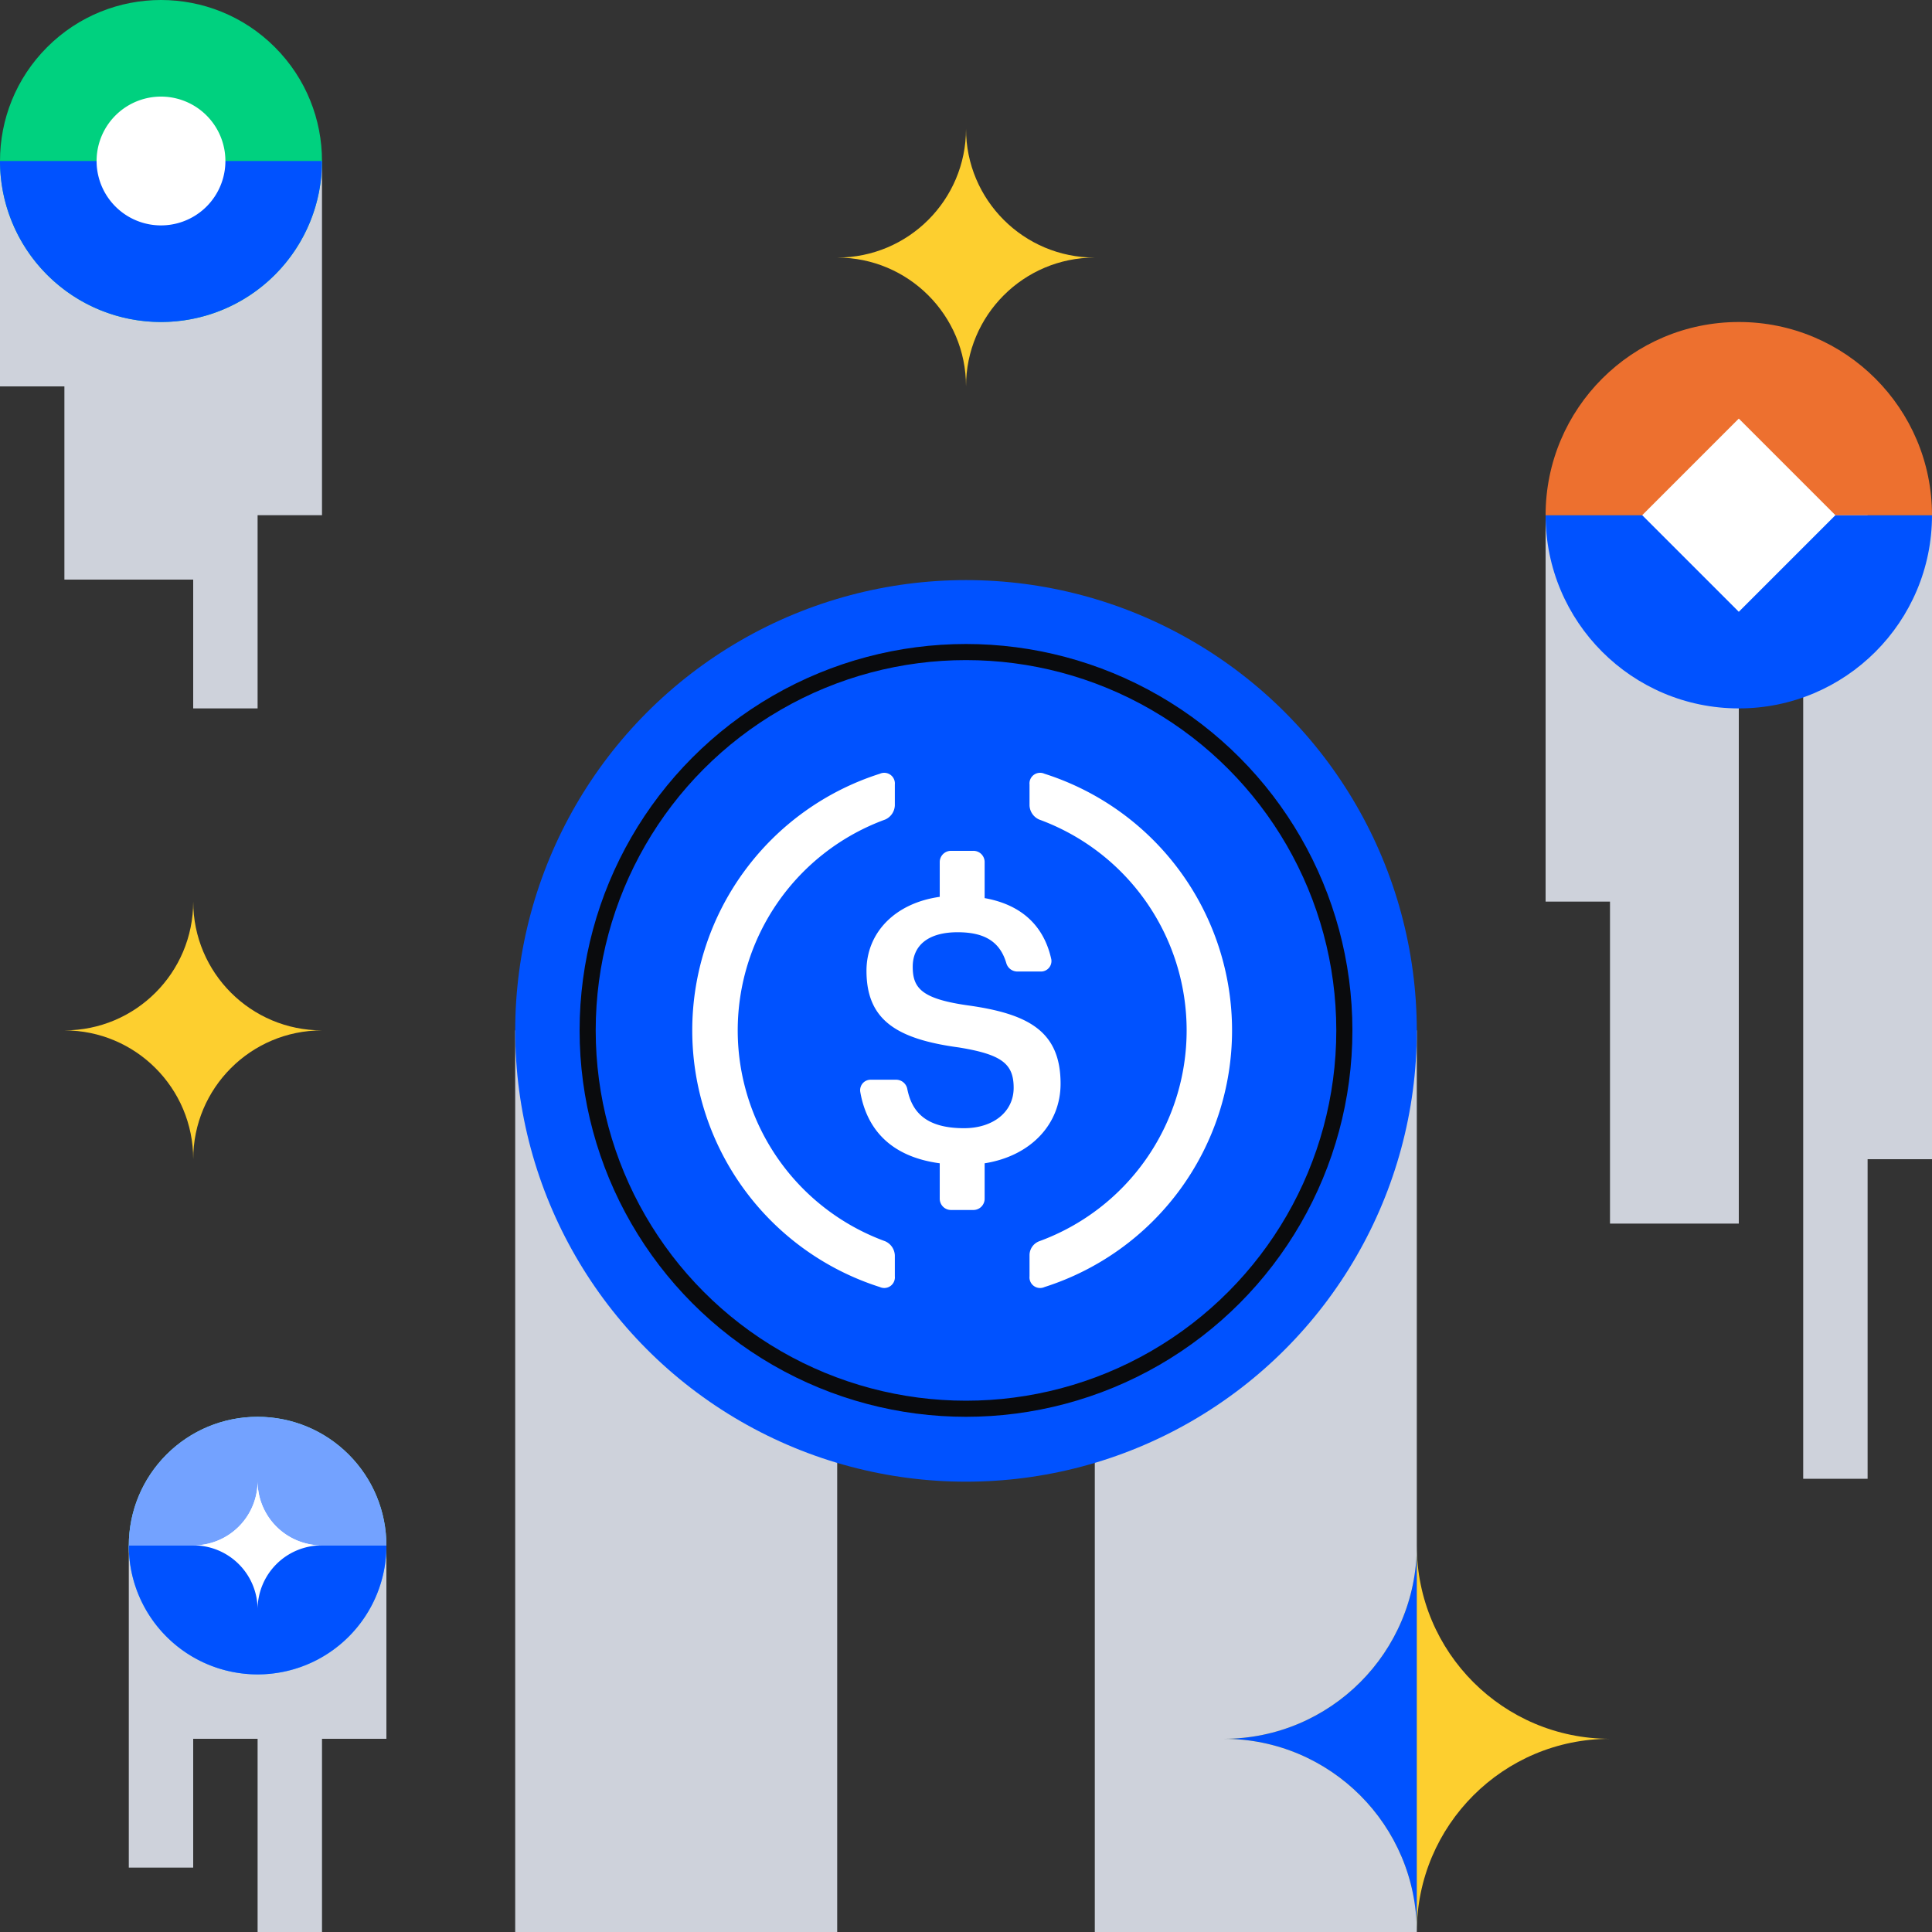 <svg xmlns="http://www.w3.org/2000/svg" fill="none" viewBox="0 0 240 240"><rect x="0" y="0" width="240" height="240" fill="#333333" stroke="none"/><path fill="#CED2DB" fill-rule="evenodd" d="M104 128H64v112h40V128zm32 0v112h40V128h-40z" clip-rule="evenodd"/><path fill="#FDCF2F" d="M152 216.002c13.257 0 23.998-10.745 23.998-24.002 0 13.257 10.745 24.002 24.002 24.002-13.257 0-24.002 10.746-24.002 23.998 0-13.252-10.741-23.998-23.998-23.998z"/><path fill="#0052FF" fill-rule="evenodd" d="M176 192.345v47.31c-.002.115-.002.23-.002.345 0-13.252-10.741-23.998-23.998-23.998 13.257 0 23.998-10.745 23.998-24.002 0 .115 0 .23.002.345z" clip-rule="evenodd"/><path fill="#CED2DB" d="M240 144h-8V64h8zm-24 8h-16V64h16zm16 31.7h-8v-120h8zM200 112h-8V64h8z"/><path fill="#0052FF" d="M216.008 88V64H240c0 13.248-10.74 24-23.992 24zm0 0C202.74 88 192 77.248 192 64h24.008v24z"/><path fill="#ED702F" d="M240 64h-48c0-13.248 10.74-24 24.008-24C229.26 40 240 50.752 240 64z"/><path fill="#CED2DB" d="M40 64h-8V20h8zm-16 8H8V20h16zm8 16h-8V20h8zM8 48H0V20h8z"/><path fill="#00D17F" d="M5.858 5.858c7.81-7.81 20.474-7.81 28.284 0 7.81 7.81 7.81 20.474 0 28.284-7.81 7.81-20.474 7.81-28.284 0-7.81-7.81-7.81-20.474 0-28.284z"/><path fill="#0052FF" d="M0 20a20 20 0 0 0 40 0H0z"/><path fill="#fff" d="M14.343 14.343a8 8 0 1 1 11.314 11.314 8 8 0 0 1-11.314-11.314z"/><path fill="#FDCF2F" d="M40 127.998c-8.838 0-15.998 7.164-15.998 16.002 0-8.838-7.164-16.002-16.002-16.002 8.838 0 16.002-7.163 16.002-15.998 0 8.835 7.16 15.998 15.998 15.998zm96-96c-8.838 0-15.998 7.164-15.998 16.002 0-8.838-7.164-16.002-16.002-16.002 8.838 0 16.002-7.163 16.002-15.998 0 8.835 7.16 15.998 15.998 15.998z"/><path fill="#CED2DB" d="M48 216h-8v-24h8zm-24 16h-8v-40h8zm16 8h-8v-48h8zm-8-24h-8v-24h8z"/><path fill="#5DE2F8" d="M16 192.005h16V208c-8.832 0-16-7.16-16-15.995zm0 0C16 183.16 23.168 176 32 176v16.005H16zM32 208v-32c8.832 0 16 7.16 16 16.005C48 200.84 40.832 208 32 208z"/><path fill="#73A2FF" d="M20.686 180.686c6.249-6.248 16.38-6.248 22.628 0 6.248 6.249 6.248 16.379 0 22.628-6.249 6.248-16.38 6.248-22.628 0-6.248-6.249-6.248-16.379 0-22.628z"/><path fill="#0052FF" d="M16 192a16.002 16.002 0 0 0 16 16 16.002 16.002 0 0 0 16-16H16z"/><path fill="#fff" d="M32.001 199.943a7.971 7.971 0 0 0-7.972-7.971A7.972 7.972 0 0 0 32 184a7.971 7.971 0 0 0 7.97 7.972 7.97 7.97 0 0 0-7.97 7.971z"/><path fill="#fff" fill-rule="evenodd" d="M39.86 191.971H24.14A7.97 7.97 0 0 0 32 184a7.97 7.97 0 0 0 7.86 7.971z" clip-rule="evenodd"/><path fill="#fff" d="m216 52 12 12-12 12-12-12 12-12z"/><circle cx="120" cy="128.06" r="56" fill="#0052FF"/><circle cx="120" cy="128" r="47" stroke="#0A0B0D" stroke-width="2"/><path fill="#fff" d="M131.749 134.628c0-6.506-3.959-8.7-11.619-9.75-5.66-.818-6.748-2.147-6.748-4.787s1.915-4.285 5.577-4.285c3.337 0 5.261 1.162 6.051 3.848a1.428 1.428 0 0 0 1.348 1.032h2.928a1.297 1.297 0 0 0 1.28-.949 1.31 1.31 0 0 0 .031-.567c-.93-4.247-3.793-6.804-8.282-7.603v-4.48a1.392 1.392 0 0 0-1.395-1.394h-2.788a1.397 1.397 0 0 0-1.394 1.394v4.322c-5.577.781-9.1 4.462-9.1 9.184 0 6.107 3.718 8.477 11.489 9.527 5.288.865 6.794 2.008 6.794 5.01s-2.556 5.019-6.162 5.019c-4.862 0-6.507-2.128-7.055-4.889a1.418 1.418 0 0 0-1.367-1.134h-3.179a1.308 1.308 0 0 0-.998.457 1.312 1.312 0 0 0-.294 1.058c.809 4.648 3.793 8.05 9.872 8.868v4.406a1.397 1.397 0 0 0 1.394 1.394h2.788a1.395 1.395 0 0 0 1.395-1.394v-4.406c5.763-.911 9.434-4.889 9.434-9.881z"/><path fill="#fff" d="M109.961 154.194a27.887 27.887 0 0 1 0-52.388 2.004 2.004 0 0 0 1.199-1.756v-2.603a1.325 1.325 0 0 0-1.186-1.44 1.317 1.317 0 0 0-.673.11 33.46 33.46 0 0 0 0 63.765 1.32 1.32 0 0 0 1.859-1.329v-2.603a2.008 2.008 0 0 0-1.199-1.756zm19.789-58.076a1.32 1.32 0 0 0-1.859 1.33v2.602a2.008 2.008 0 0 0 1.199 1.756 27.887 27.887 0 0 1 0 52.388 1.86 1.86 0 0 0-1.199 1.756v2.603a1.319 1.319 0 0 0 1.859 1.329 33.469 33.469 0 0 0 16.855-12.137 33.469 33.469 0 0 0 0-39.49 33.467 33.467 0 0 0-16.855-12.137z"/></svg>